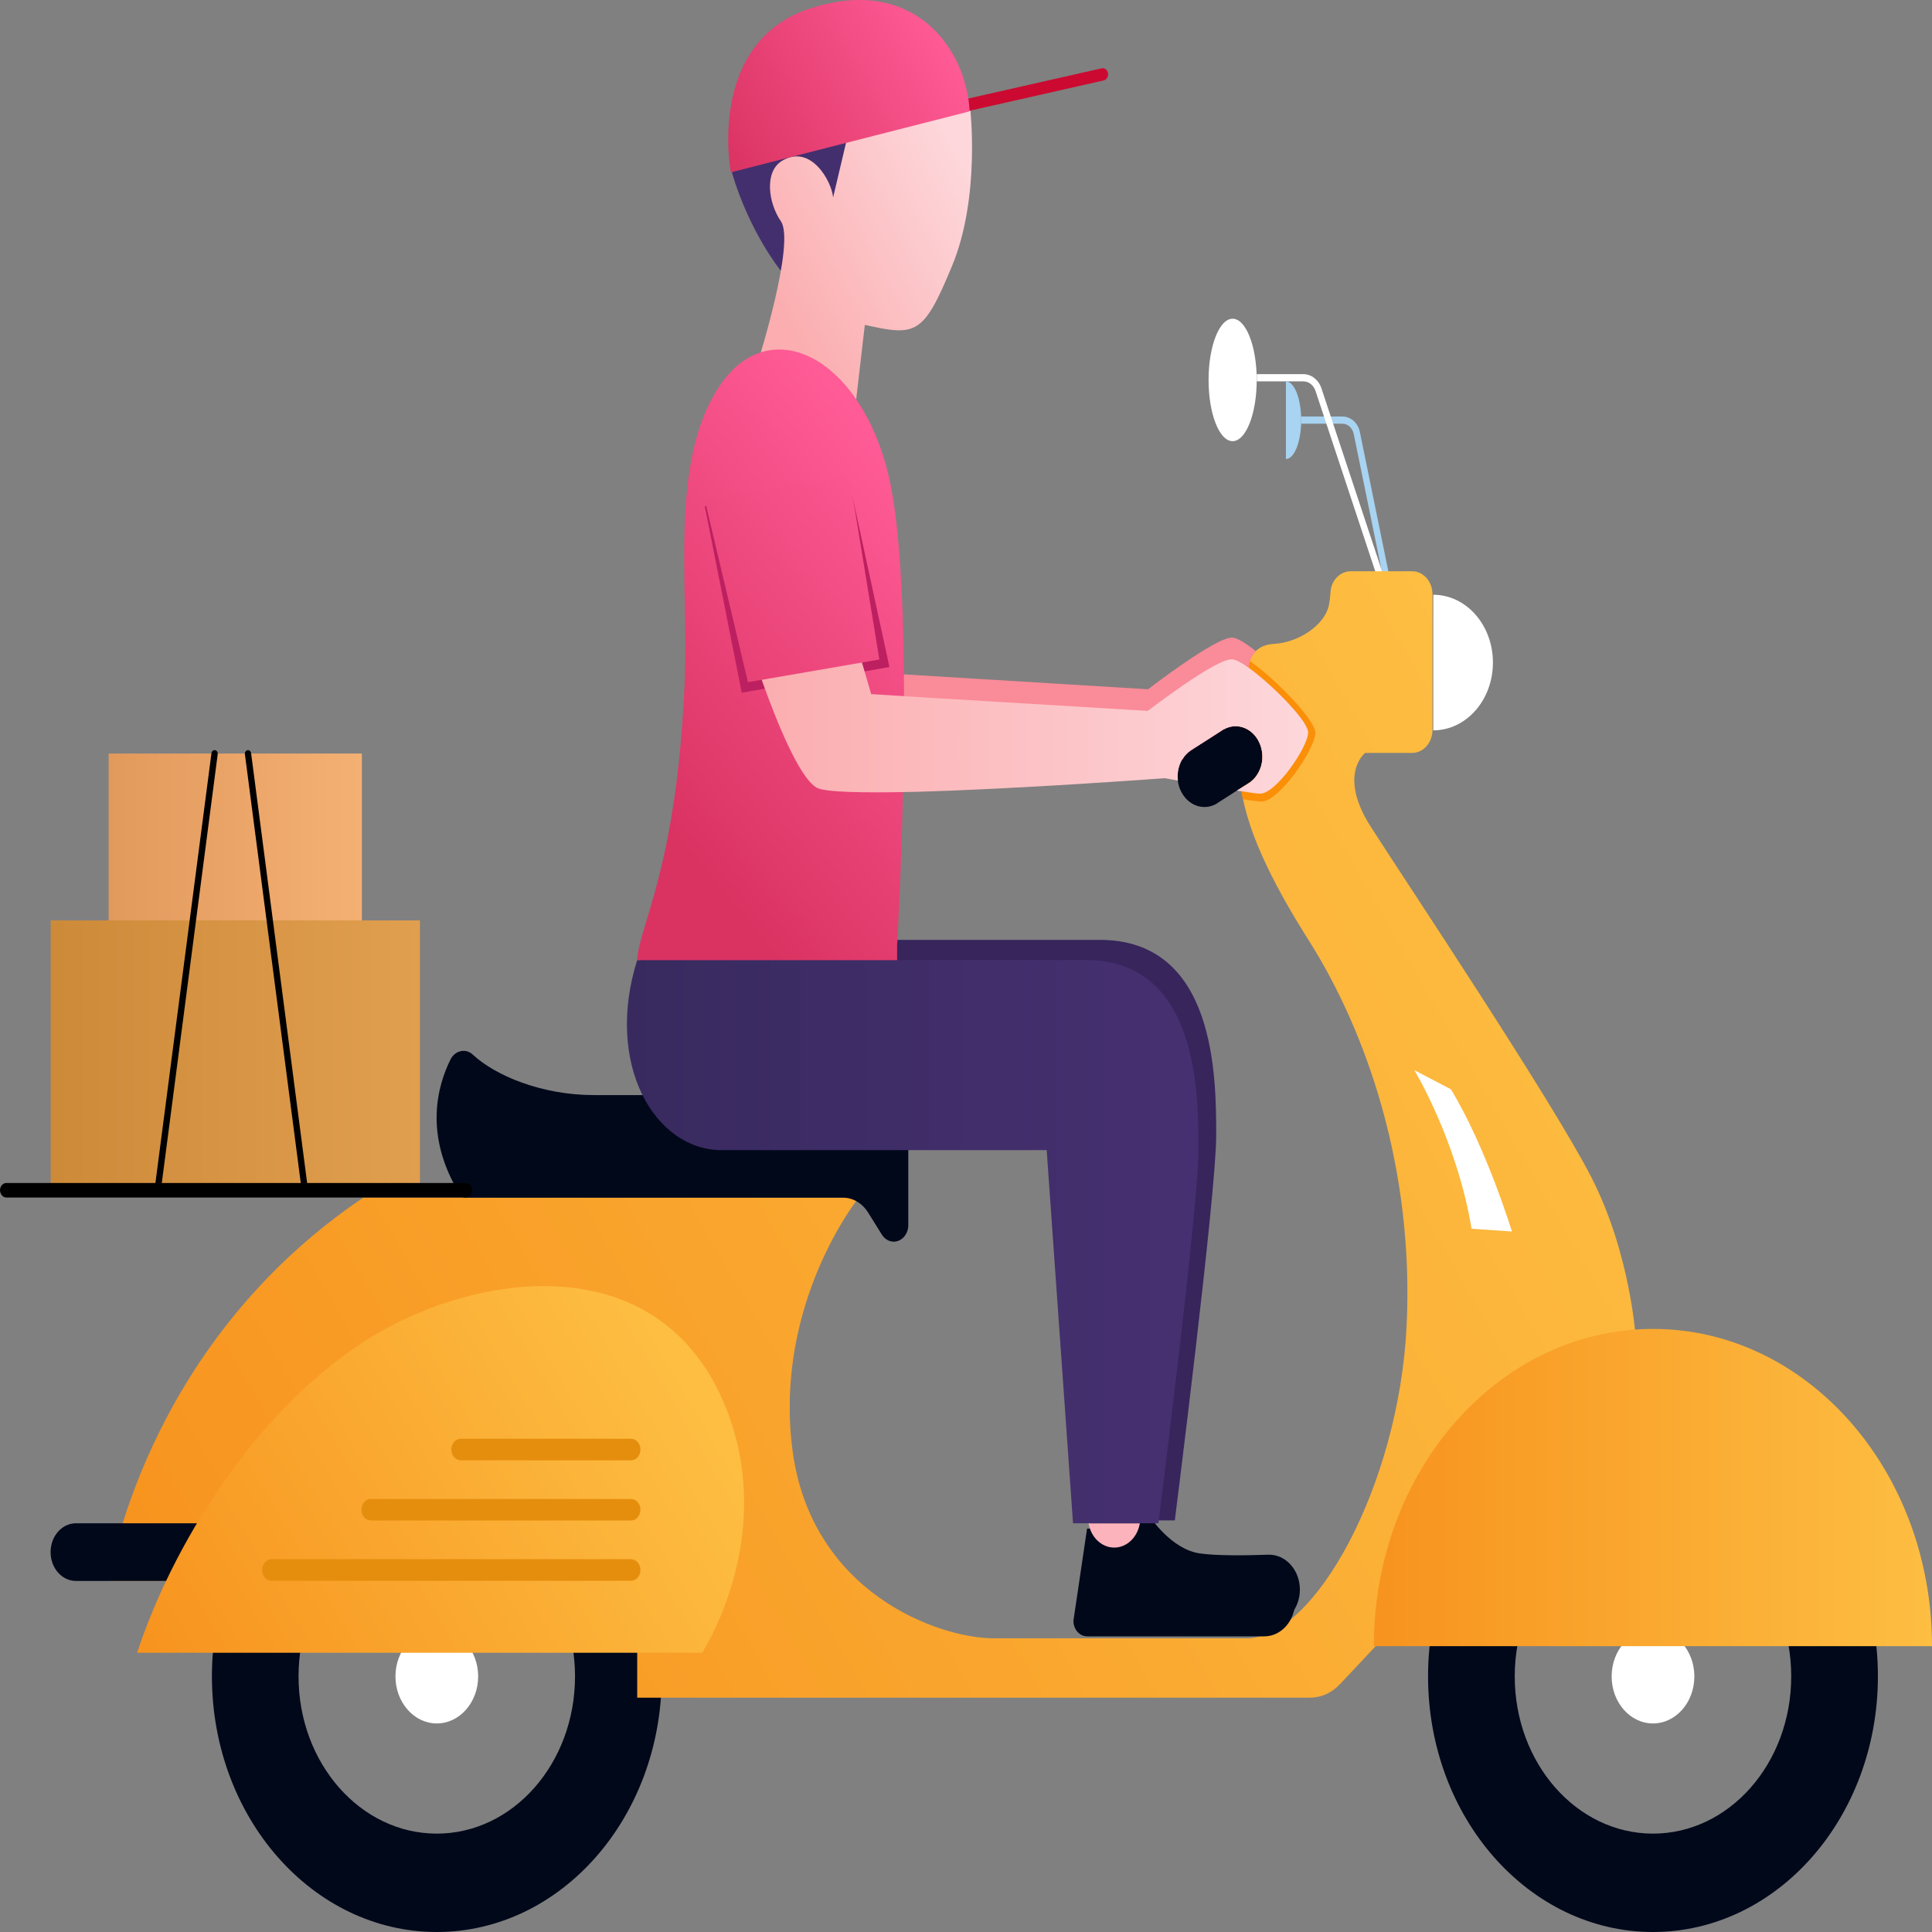 <svg width="38" height="38" viewBox="0 0 38 38" fill="none" xmlns="http://www.w3.org/2000/svg">
<rect x="0" y="0" width="38" height="38" fill="#808080" stroke="none"/>
<path d="M27.211 11.394L27.333 11.363L26.748 8.502C26.712 8.319 26.57 8.192 26.403 8.192H25.592V8.334H26.403C26.509 8.334 26.601 8.417 26.626 8.537L27.211 11.394Z" fill="#A8D3F1"/>
<path d="M27.105 11.404L27.222 11.353L25.991 7.638C25.935 7.47 25.793 7.359 25.637 7.359H24.72V7.501H25.637C25.743 7.501 25.837 7.577 25.874 7.688L27.105 11.404Z" fill="white"/>
<path d="M25.292 7.501C25.459 7.501 25.593 7.844 25.593 8.265C25.593 8.686 25.459 9.028 25.292 9.028V7.501Z" fill="#A8D3F1"/>
<path d="M23.771 7.473C23.771 8.138 23.982 8.677 24.244 8.677C24.506 8.677 24.718 8.138 24.718 7.473C24.718 6.808 24.506 6.269 24.244 6.269C23.982 6.269 23.771 6.808 23.771 7.473Z" fill="white"/>
<path d="M32.512 27.941C34.955 27.941 36.936 30.192 36.936 32.97C36.936 35.748 34.955 38 32.512 38C30.069 38 28.088 35.748 28.088 32.97C28.088 30.192 30.066 27.941 32.512 27.941ZM32.512 36.065C34.014 36.065 35.231 34.681 35.231 32.973C35.231 31.266 34.014 29.882 32.512 29.882C31.011 29.882 29.793 31.266 29.793 32.973C29.793 34.681 31.011 36.065 32.512 36.065Z" fill="#00081A"/>
<path d="M32.512 33.898C32.063 33.898 31.699 33.484 31.699 32.973C31.699 32.463 32.063 32.048 32.512 32.048C32.961 32.048 33.326 32.463 33.326 32.973C33.326 33.484 32.961 33.898 32.512 33.898Z" fill="white"/>
<path d="M7.778 32.973C7.778 33.483 8.143 33.898 8.591 33.898C9.04 33.898 9.405 33.483 9.405 32.973C9.405 32.463 9.04 32.048 8.591 32.048C8.143 32.048 7.778 32.463 7.778 32.973Z" fill="white"/>
<path d="M8.591 27.941C11.034 27.941 13.015 30.192 13.015 32.97C13.015 35.748 11.034 38 8.591 38C6.148 38 4.168 35.748 4.168 32.97C4.168 30.192 6.148 27.941 8.591 27.941ZM8.591 36.065C10.093 36.065 11.31 34.681 11.31 32.973C11.31 31.266 10.093 29.882 8.591 29.882C7.09 29.882 5.872 31.266 5.872 32.973C5.872 34.681 7.09 36.065 8.591 36.065Z" fill="#00081A"/>
<path d="M29.364 13.032C29.364 13.767 28.84 14.365 28.191 14.365V11.698C28.838 11.698 29.364 12.294 29.364 13.032Z" fill="white"/>
<path d="M24.55 13.13C24.55 13.13 24.564 12.693 25.06 12.664C25.559 12.636 26.058 12.281 26.136 11.91C26.155 11.819 26.163 11.733 26.169 11.654C26.18 11.416 26.358 11.236 26.567 11.236H27.776C27.996 11.236 28.175 11.438 28.175 11.689V14.356C28.175 14.606 27.996 14.809 27.776 14.809H26.851C26.851 14.809 26.305 15.233 26.96 16.259C27.615 17.285 30.523 21.637 31.303 23.161C32.08 24.681 32.175 26.347 32.175 26.347L31.554 29.284L27.57 31.833L26.356 33.125C26.197 33.296 25.985 33.391 25.765 33.391H12.533V31.092H2.137C2.137 31.092 2.791 26.49 7.148 23.554H16.892C16.892 23.554 15.232 25.606 15.581 28.473C15.929 31.339 18.48 32.223 19.539 32.223C20.598 32.223 23.18 32.223 24.52 32.223C25.857 32.223 27.509 29.214 27.665 26.1C27.821 22.987 26.877 20.285 25.735 18.486C25.013 17.346 24.459 16.228 24.397 15.341C24.33 14.457 24.55 13.13 24.55 13.13Z" fill="url(#paint0_linear_70_247)"/>
<path d="M1.493 29.961H4.084C4.36 29.961 4.583 30.215 4.583 30.528C4.583 30.842 4.36 31.095 4.084 31.095H1.493C1.218 31.095 0.995 30.842 0.995 30.528C0.995 30.215 1.218 29.961 1.493 29.961Z" fill="#00081A"/>
<path d="M32.512 26.138C35.543 26.138 38 28.932 38 32.378H27.022C27.022 28.932 29.478 26.138 32.512 26.138Z" fill="url(#paint1_linear_70_247)"/>
<path d="M2.697 32.508H13.809C13.809 32.508 15.269 30.284 14.308 27.766C13.032 24.422 9.257 25.004 7.109 26.42C4.962 27.836 3.382 30.421 2.697 32.508Z" fill="url(#paint2_linear_70_247)"/>
<path d="M17.074 23.848L17.344 24.282C17.397 24.368 17.486 24.422 17.578 24.422C17.737 24.422 17.865 24.276 17.865 24.095V21.669C17.865 21.596 17.812 21.539 17.751 21.539H11.681C10.655 21.539 9.742 21.156 9.301 20.744C9.162 20.614 8.953 20.659 8.862 20.836C8.611 21.34 8.321 22.322 9.051 23.5C9.073 23.535 9.109 23.557 9.146 23.557H16.575C16.773 23.554 16.959 23.665 17.074 23.848Z" fill="#00081A"/>
<path d="M5.343 30.667H12.41C12.514 30.667 12.597 30.763 12.597 30.88C12.597 30.997 12.514 31.092 12.41 31.092H5.343C5.24 31.092 5.156 30.997 5.156 30.88C5.156 30.763 5.24 30.667 5.343 30.667Z" fill="#E58E0E"/>
<path d="M7.293 29.483H12.41C12.514 29.483 12.597 29.578 12.597 29.695C12.597 29.812 12.514 29.907 12.41 29.907H7.296C7.193 29.907 7.109 29.812 7.109 29.695C7.106 29.578 7.19 29.483 7.293 29.483Z" fill="#E58E0E"/>
<path d="M9.062 28.298H12.41C12.514 28.298 12.597 28.393 12.597 28.511C12.597 28.628 12.514 28.723 12.41 28.723H9.065C8.962 28.723 8.878 28.628 8.878 28.511C8.875 28.393 8.959 28.298 9.062 28.298Z" fill="#E58E0E"/>
<path d="M0.997 18.103H8.26V23.281H0.997V18.103Z" fill="url(#paint3_linear_70_247)"/>
<path d="M2.137 14.821H7.118V18.103H2.137V14.821Z" fill="url(#paint4_linear_70_247)"/>
<path d="M5.998 23.484C6 23.484 6.003 23.484 6.006 23.484C6.039 23.478 6.064 23.443 6.059 23.405L4.939 14.815C4.933 14.777 4.903 14.748 4.869 14.755C4.836 14.761 4.811 14.796 4.817 14.834L5.936 23.424C5.939 23.459 5.967 23.484 5.998 23.484Z" fill="black"/>
<path d="M3.101 23.484C3.131 23.484 3.156 23.459 3.162 23.424L4.282 14.834C4.287 14.796 4.262 14.758 4.229 14.755C4.195 14.748 4.162 14.777 4.159 14.815L3.039 23.405C3.034 23.443 3.059 23.481 3.092 23.484C3.092 23.484 3.098 23.484 3.101 23.484Z" fill="black"/>
<path fill-rule="evenodd" clip-rule="evenodd" d="M27.818 21.048C27.818 21.048 28.657 22.432 28.944 24.168L29.738 24.222C29.738 24.222 29.231 22.565 28.537 21.425L27.818 21.048Z" fill="white"/>
<path d="M0.125 23.554H9.159C9.229 23.554 9.285 23.49 9.285 23.411C9.285 23.332 9.229 23.268 9.159 23.268H0.125C0.056 23.268 5.538e-06 23.332 5.538e-06 23.411C0.003 23.49 0.058 23.554 0.125 23.554Z" fill="black"/>
<path d="M24.389 15.436C24.395 15.518 24.433 15.635 24.445 15.721C24.626 15.749 24.72 15.759 24.796 15.765C25.147 15.794 25.871 14.729 25.871 14.413C25.871 14.166 25.102 13.364 24.578 12.997C24.537 13.12 24.322 14.454 24.389 15.436Z" fill="#FB8F08"/>
<path d="M23.255 14.935C23.297 14.862 23.356 14.802 23.422 14.758C23.481 14.723 24.074 14.34 24.074 14.34V14.343C24.144 14.305 24.219 14.283 24.3 14.283C24.592 14.283 24.829 14.552 24.829 14.885C24.829 14.992 24.804 15.094 24.759 15.179C24.721 15.255 24.67 15.322 24.604 15.372L24.601 15.376C24.576 15.395 24.553 15.407 24.528 15.423L24.328 15.55L23.988 15.768C23.988 15.768 23.985 15.771 23.982 15.771L23.921 15.813C23.849 15.851 23.773 15.873 23.693 15.873C23.422 15.873 23.202 15.645 23.166 15.353C23.163 15.325 23.16 15.3 23.16 15.271C23.163 15.148 23.197 15.03 23.255 14.935Z" fill="#00081A"/>
<path d="M21.475 29.834H22.62C22.62 29.834 23.035 30.471 23.595 30.553C23.91 30.601 24.495 30.595 24.946 30.579C25.286 30.569 25.567 30.88 25.567 31.266C25.567 31.646 25.297 31.954 24.963 31.954H21.478C21.328 31.954 21.208 31.817 21.208 31.646L21.475 29.834Z" fill="#00081A"/>
<path d="M21.381 30.066H22.525C22.525 30.066 22.94 30.702 23.5 30.785C23.815 30.832 24.4 30.826 24.852 30.81C25.191 30.801 25.473 31.111 25.473 31.497C25.473 31.878 25.202 32.185 24.868 32.185H21.383C21.233 32.185 21.113 32.048 21.113 31.878L21.381 30.066Z" fill="#00081A"/>
<path d="M22.419 29.961C22.375 30.234 22.166 30.439 21.915 30.439C21.665 30.439 21.456 30.234 21.411 29.961H22.419Z" fill="#FCB3BB"/>
<path d="M12.697 18.486C12.697 18.486 19.921 18.486 21.631 18.486C23.921 18.486 23.921 21.197 23.921 22.341C23.921 23.484 23.107 29.904 23.107 29.904H21.375L20.84 22.341C20.84 22.341 15.619 22.341 14.252 22.341C12.884 22.341 12.034 20.592 12.697 18.486Z" fill="#37255C"/>
<path d="M12.533 18.882C12.533 18.882 19.692 18.882 21.353 18.882C23.573 18.882 23.573 21.514 23.573 22.622C23.573 23.731 22.785 29.961 22.785 29.961H21.105L20.587 22.622C20.587 22.622 15.522 22.622 14.196 22.622C12.87 22.622 11.89 20.922 12.533 18.882Z" fill="url(#paint5_linear_70_247)"/>
<path d="M15.355 5.322C15.355 5.322 14.748 4.581 14.397 3.4C14.397 3.4 16.143 0.631 19.077 2.13L15.355 5.322Z" fill="#442F6E"/>
<path d="M19.082 2.13C19.082 2.13 19.288 3.875 18.726 5.23C18.163 6.586 18.024 6.618 17.01 6.39L16.837 7.882L14.912 7.105C14.912 7.105 15.648 4.771 15.358 4.35C15.113 3.995 15.026 3.378 15.383 3.162C15.948 2.823 16.361 3.571 16.386 3.884L16.664 2.709C16.661 2.712 18.651 1.946 19.082 2.13Z" fill="url(#paint6_linear_70_247)"/>
<path d="M18.497 2.307C18.506 2.307 18.511 2.307 18.519 2.304L21.709 1.582C21.767 1.569 21.804 1.506 21.793 1.439C21.782 1.373 21.726 1.332 21.667 1.344L18.478 2.066C18.419 2.079 18.383 2.142 18.394 2.209C18.405 2.266 18.447 2.307 18.497 2.307Z" fill="#CC0A31"/>
<path d="M19.071 2.19L14.374 3.39C14.374 3.39 13.884 0.825 15.945 0.163C18.007 -0.499 19.015 0.996 19.071 2.19Z" fill="url(#paint7_linear_70_247)"/>
<path d="M14.859 12.585C14.859 12.585 14.912 12.747 14.998 12.994C15.024 13.07 15.054 13.155 15.088 13.247C15.101 13.279 15.113 13.314 15.127 13.348C15.14 13.38 15.152 13.415 15.165 13.45C15.416 14.099 15.776 14.9 16.062 15.065C16.224 15.157 17.021 15.166 18.015 15.144C20.049 15.09 22.91 14.875 22.91 14.875C22.91 14.875 23.049 14.9 23.258 14.938C23.3 14.866 23.358 14.806 23.425 14.761V14.758C23.484 14.723 24.077 14.34 24.077 14.34V14.343C24.147 14.305 24.222 14.283 24.303 14.283C24.595 14.283 24.832 14.552 24.832 14.885C24.832 14.992 24.807 15.094 24.762 15.179C24.768 15.182 24.773 15.182 24.779 15.182C25.027 15.198 25.481 14.615 25.659 14.229C25.462 13.918 24.927 13.396 24.556 13.133C24.556 13.133 24.562 12.946 24.704 12.81C24.509 12.655 24.336 12.547 24.241 12.541C23.929 12.515 22.581 13.557 22.581 13.557L18.127 13.285L17.141 13.225L17.11 13.114L17.079 13.013L17.052 12.911L16.851 12.237L14.859 12.585Z" fill="#FA8B98"/>
<path d="M17.645 18.6C17.645 18.6 18.043 11.752 17.48 9.364C16.934 7.036 15.146 6.108 14.152 7.593C13.157 9.079 13.55 11.476 13.466 13.434C13.31 17.079 12.564 18.21 12.533 18.885H17.645V18.6Z" fill="url(#paint8_linear_70_247)"/>
<path fill-rule="evenodd" clip-rule="evenodd" d="M13.862 9.956L14.589 13.624L17.494 13.12L16.706 9.484L13.862 9.956Z" fill="#BC2060"/>
<path d="M14.859 13.016C14.859 13.016 14.89 13.114 14.945 13.269C14.954 13.301 14.97 13.332 14.982 13.37C14.99 13.402 15.007 13.434 15.018 13.472C15.255 14.131 15.711 15.293 16.065 15.493C16.227 15.585 17.001 15.597 17.982 15.575H17.985C20.018 15.521 22.91 15.306 22.91 15.306C22.91 15.306 23.013 15.325 23.169 15.353C23.166 15.325 23.163 15.3 23.163 15.271C23.163 15.148 23.197 15.027 23.255 14.932C23.297 14.859 23.355 14.799 23.422 14.755V14.758C23.481 14.723 24.074 14.34 24.074 14.34V14.343C24.144 14.305 24.219 14.283 24.3 14.283C24.592 14.283 24.829 14.552 24.829 14.885C24.829 14.992 24.804 15.094 24.759 15.179C24.72 15.255 24.67 15.322 24.603 15.372L24.601 15.376C24.576 15.394 24.553 15.407 24.528 15.423L24.328 15.55C24.358 15.556 24.389 15.559 24.417 15.562C24.576 15.588 24.706 15.607 24.773 15.61C25.085 15.635 25.729 14.691 25.729 14.406C25.729 14.362 25.701 14.302 25.654 14.223C25.456 13.912 24.921 13.39 24.55 13.127C24.417 13.032 24.305 12.972 24.236 12.968C23.924 12.943 22.576 13.982 22.576 13.982L18.104 13.713H18.102L17.135 13.652L16.982 13.127L16.951 13.025L16.923 12.924L16.845 12.658L14.995 12.987L14.859 13.016Z" fill="url(#paint9_linear_70_247)"/>
<path d="M16.706 9.361L17.296 12.972L14.711 13.418L13.862 9.833L16.706 9.361Z" fill="url(#paint10_linear_70_247)"/>
<defs>
<linearGradient id="paint0_linear_70_247" x1="31.542" y1="17.298" x2="3.71" y2="33.392" gradientUnits="userSpaceOnUse">
<stop stop-color="#FDBE42"/>
<stop offset="1" stop-color="#F7931E"/>
</linearGradient>
<linearGradient id="paint1_linear_70_247" x1="38" y1="29.258" x2="27.022" y2="29.258" gradientUnits="userSpaceOnUse">
<stop stop-color="#FDBE42"/>
<stop offset="1" stop-color="#F7931E"/>
</linearGradient>
<linearGradient id="paint2_linear_70_247" x1="13.478" y1="27.155" x2="3.16" y2="33.23" gradientUnits="userSpaceOnUse">
<stop stop-color="#FDBE42"/>
<stop offset="1" stop-color="#F7931E"/>
</linearGradient>
<linearGradient id="paint3_linear_70_247" x1="8.235" y1="20.693" x2="1.098" y2="20.693" gradientUnits="userSpaceOnUse">
<stop stop-color="#E09E4F"/>
<stop offset="1" stop-color="#CD8B3A"/>
</linearGradient>
<linearGradient id="paint4_linear_70_247" x1="7.118" y1="16.462" x2="2.137" y2="16.462" gradientUnits="userSpaceOnUse">
<stop stop-color="#F4B073"/>
<stop offset="1" stop-color="#E2995C"/>
</linearGradient>
<linearGradient id="paint5_linear_70_247" x1="23.574" y1="24.421" x2="12.331" y2="24.421" gradientUnits="userSpaceOnUse">
<stop stop-color="#473071"/>
<stop offset="1" stop-color="#382A5F"/>
</linearGradient>
<linearGradient id="paint6_linear_70_247" x1="19.071" y1="3.44" x2="15.016" y2="5.646" gradientUnits="userSpaceOnUse">
<stop stop-color="#FDD7DB"/>
<stop offset="1" stop-color="#FBADAF"/>
</linearGradient>
<linearGradient id="paint7_linear_70_247" x1="18.461" y1="0.398" x2="14.039" y2="2.908" gradientUnits="userSpaceOnUse">
<stop stop-color="#FF5B96"/>
<stop offset="1" stop-color="#DA3362"/>
</linearGradient>
<linearGradient id="paint8_linear_70_247" x1="18.62" y1="10.317" x2="12.408" y2="15.435" gradientUnits="userSpaceOnUse">
<stop stop-color="#FF5B96"/>
<stop offset="1" stop-color="#DA3362"/>
</linearGradient>
<linearGradient id="paint9_linear_70_247" x1="25.732" y1="14.139" x2="14.858" y2="14.139" gradientUnits="userSpaceOnUse">
<stop stop-color="#FDD7DB"/>
<stop offset="1" stop-color="#FBADAF"/>
</linearGradient>
<linearGradient id="paint10_linear_70_247" x1="17.795" y1="9.042" x2="11.476" y2="14.248" gradientUnits="userSpaceOnUse">
<stop stop-color="#FF5B96"/>
<stop offset="1" stop-color="#DA3362"/>
</linearGradient>
</defs>
</svg>
